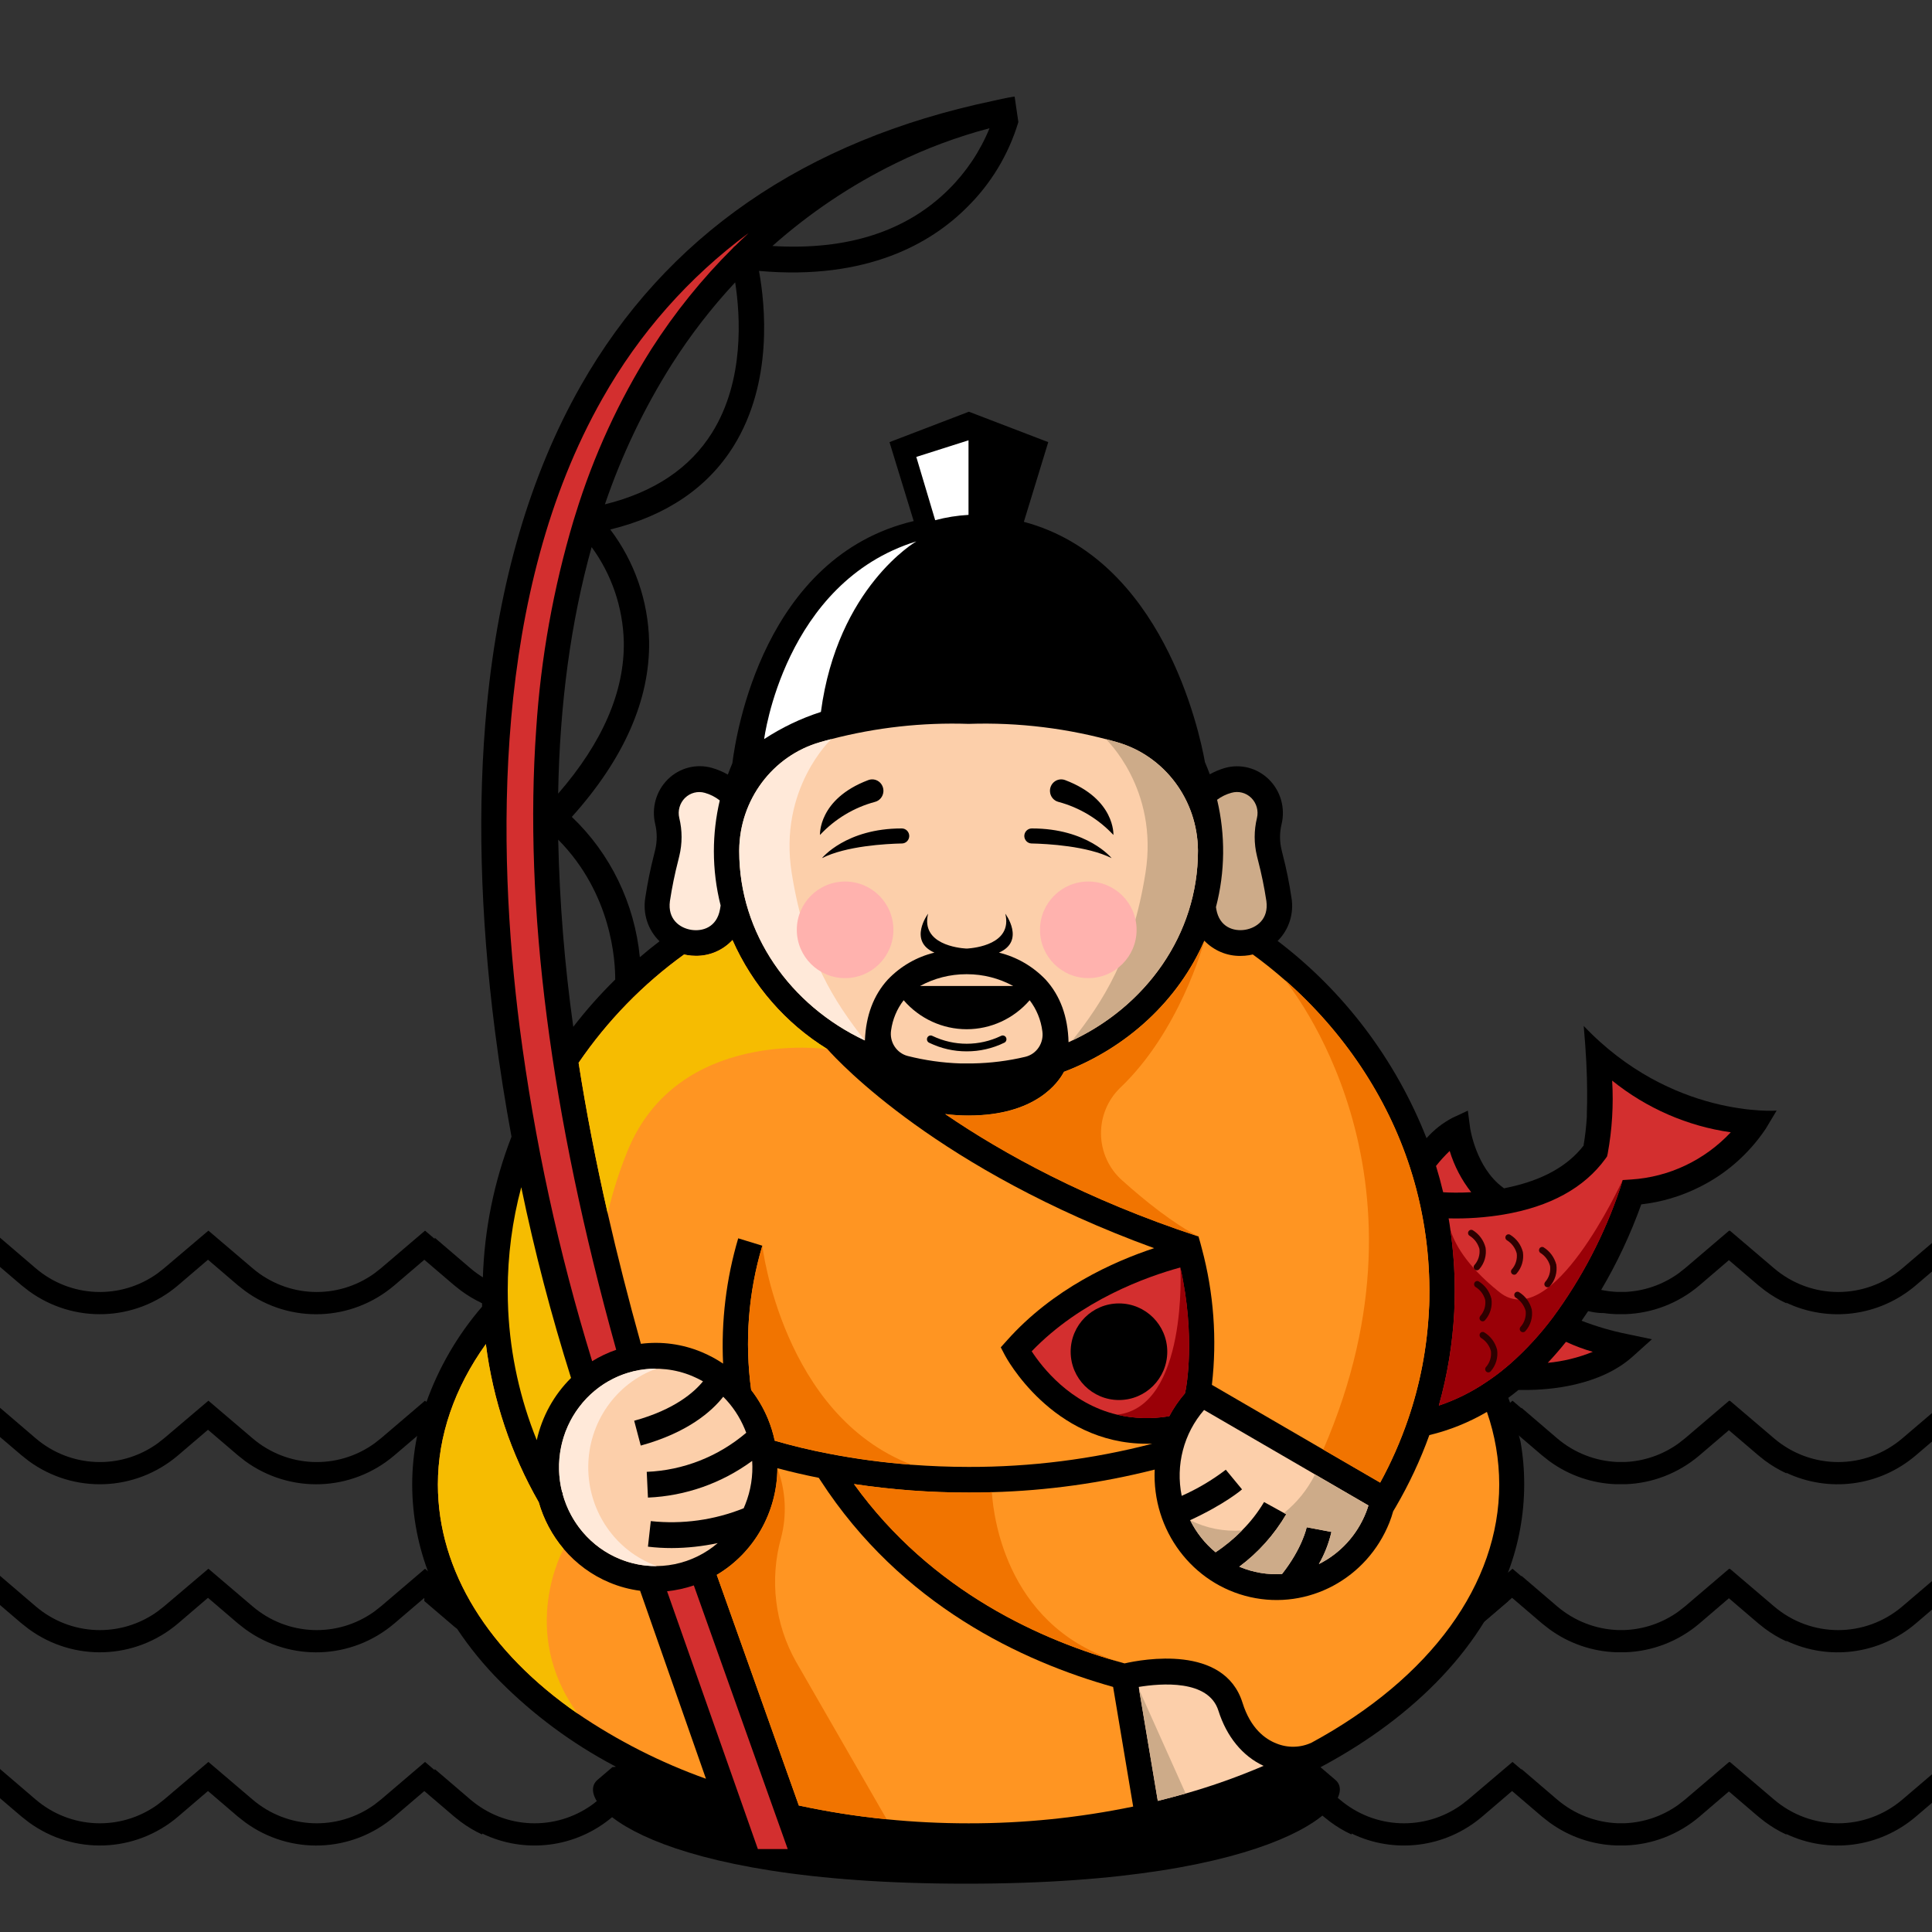 <svg xmlns="http://www.w3.org/2000/svg" width="40" height="40" viewBox="0 0 40 40"><rect x="0" y="0" width="40" height="40" fill="#333333" stroke="none"/><g fill="none" fill-rule="evenodd"><path fill="#000" fill-rule="nonzero" d="M32.076,37.729 L31.924,37.61 L31.306,37.081 L30.688,37.61 C29.917,38.267 28.857,38.384 27.983,37.961 L27.981,38.001 L27.981,37.981 C27.825,37.909 27.677,37.82 27.538,37.717 L27.403,37.61 L26.785,37.082 L26.167,37.61 C25.278,38.368 24.006,38.408 23.076,37.729 L22.924,37.61 L22.306,37.081 L21.688,37.61 C20.917,38.267 19.857,38.384 18.983,37.961 L18.981,38.001 L18.981,37.981 C18.825,37.909 18.677,37.82 18.538,37.717 L18.403,37.61 L17.785,37.082 L17.167,37.61 C16.278,38.368 15.006,38.408 14.076,37.729 L13.924,37.61 L13.306,37.081 L12.688,37.61 C11.917,38.267 10.857,38.384 9.983,37.961 L9.981,38.001 L9.981,37.981 C9.825,37.909 9.677,37.82 9.538,37.717 L9.403,37.61 L8.785,37.082 L8.167,37.61 C7.278,38.368 6.006,38.408 5.076,37.729 L4.924,37.61 L4.306,37.081 L3.688,37.61 C2.799,38.367 1.527,38.407 0.597,37.729 L0.445,37.61 L3.55271368e-15,37.23 L3.55271368e-15,36.625 L0.737,37.256 C1.462,37.875 2.498,37.912 3.26,37.365 L3.399,37.256 L4.315,36.479 L5.227,37.256 C5.952,37.875 6.988,37.912 7.75,37.365 L7.889,37.256 L8.8,36.479 L9,36.65 L9,36.625 L9.737,37.256 C10.462,37.875 11.498,37.912 12.26,37.365 L12.399,37.256 L13.315,36.479 L14.227,37.256 C14.952,37.875 15.988,37.912 16.75,37.365 L16.889,37.256 L17.8,36.479 L18,36.65 L18,36.625 L18.737,37.256 C19.462,37.875 20.498,37.912 21.26,37.365 L21.399,37.256 L22.315,36.479 L23.227,37.256 C23.952,37.875 24.988,37.912 25.75,37.365 L25.889,37.256 L26.8,36.479 L27,36.65 L27,36.625 L27.737,37.256 C28.462,37.875 29.498,37.912 30.26,37.365 L30.399,37.256 L31.315,36.479 L31.499,36.636 L31.5,36.625 L32.237,37.256 C32.599,37.565 33.04,37.729 33.485,37.748 L33.642,37.748 C34.031,37.732 34.417,37.604 34.75,37.365 L34.889,37.256 L35.8,36.479 L35.807,36.486 L35.815,36.479 L36.727,37.256 C37.497,37.914 38.619,37.914 39.389,37.256 L39.389,37.256 L40.3,36.479 L40.285,37.082 L39.667,37.61 C38.902,38.262 37.853,38.383 36.983,37.971 L36.981,38.033 L36.981,37.981 C36.825,37.909 36.677,37.82 36.538,37.717 L36.403,37.61 L35.795,37.09 L35.188,37.61 C34.743,37.989 34.203,38.188 33.658,38.208 L33.455,38.208 C32.97,38.19 32.489,38.031 32.076,37.729 Z M32.076,33.729 L31.924,33.61 L31.306,33.081 L30.688,33.61 C29.917,34.267 28.857,34.384 27.983,33.961 L27.981,34.001 L27.981,33.981 C27.825,33.909 27.677,33.82 27.538,33.717 L27.403,33.61 L26.785,33.082 L26.167,33.61 C25.278,34.368 24.006,34.408 23.076,33.729 L22.924,33.61 L22.306,33.081 L21.688,33.61 C20.917,34.267 19.857,34.384 18.983,33.961 L18.981,34.001 L18.981,33.981 C18.825,33.909 18.677,33.82 18.538,33.717 L18.403,33.61 L17.785,33.082 L17.167,33.61 C16.278,34.368 15.006,34.408 14.076,33.729 L13.924,33.61 L13.306,33.081 L12.688,33.61 C11.917,34.267 10.857,34.384 9.983,33.961 L9.981,34.001 L9.981,33.981 C9.825,33.909 9.677,33.82 9.538,33.717 L9.403,33.61 L8.785,33.082 L8.167,33.61 C7.278,34.368 6.006,34.408 5.076,33.729 L4.924,33.61 L4.306,33.081 L3.688,33.61 C2.799,34.367 1.527,34.407 0.597,33.729 L0.445,33.61 L3.55271368e-15,33.23 L3.55271368e-15,32.625 L0.737,33.256 C1.462,33.875 2.498,33.912 3.26,33.365 L3.399,33.256 L4.315,32.479 L5.227,33.256 C5.952,33.875 6.988,33.912 7.75,33.365 L7.889,33.256 L8.8,32.479 L9,32.65 L9,32.625 L9.737,33.256 C10.462,33.875 11.498,33.912 12.26,33.365 L12.399,33.256 L13.315,32.479 L14.227,33.256 C14.952,33.875 15.988,33.912 16.75,33.365 L16.889,33.256 L17.8,32.479 L18,32.65 L18,32.625 L18.737,33.256 C19.462,33.875 20.498,33.912 21.26,33.365 L21.399,33.256 L22.315,32.479 L23.227,33.256 C23.952,33.875 24.988,33.912 25.75,33.365 L25.889,33.256 L26.8,32.479 L27,32.65 L27,32.625 L27.737,33.256 C28.462,33.875 29.498,33.912 30.26,33.365 L30.399,33.256 L31.315,32.479 L31.499,32.636 L31.5,32.625 L32.237,33.256 C32.599,33.565 33.04,33.729 33.485,33.748 L33.642,33.748 C34.031,33.732 34.417,33.604 34.75,33.365 L34.889,33.256 L35.8,32.479 L35.807,32.486 L35.815,32.479 L36.727,33.256 C37.497,33.914 38.619,33.914 39.389,33.256 L39.389,33.256 L40.3,32.479 L40.285,33.082 L39.667,33.61 C38.902,34.262 37.853,34.383 36.983,33.971 L36.981,34.033 L36.981,33.981 C36.825,33.909 36.677,33.82 36.538,33.717 L36.403,33.61 L35.795,33.09 L35.188,33.61 C34.743,33.989 34.203,34.188 33.658,34.208 L33.455,34.208 C32.97,34.19 32.489,34.031 32.076,33.729 Z M32.076,30.25 L31.924,30.13 L31.306,29.602 L30.688,30.13 C29.917,30.788 28.857,30.905 27.983,30.482 L27.981,30.522 L27.981,30.502 C27.825,30.429 27.677,30.341 27.538,30.238 L27.403,30.13 L26.785,29.603 L26.167,30.13 C25.278,30.889 24.006,30.928 23.076,30.25 L22.924,30.13 L22.306,29.602 L21.688,30.13 C20.917,30.788 19.857,30.905 18.983,30.482 L18.981,30.522 L18.981,30.502 C18.825,30.429 18.677,30.341 18.538,30.238 L18.403,30.13 L17.785,29.603 L17.167,30.13 C16.278,30.889 15.006,30.928 14.076,30.25 L13.924,30.13 L13.306,29.602 L12.688,30.13 C11.917,30.788 10.857,30.905 9.983,30.482 L9.981,30.522 L9.981,30.502 C9.825,30.429 9.677,30.341 9.538,30.238 L9.403,30.13 L8.785,29.603 L8.167,30.13 C7.278,30.889 6.006,30.928 5.076,30.25 L4.924,30.13 L4.306,29.602 L3.688,30.13 C2.799,30.888 1.527,30.928 0.597,30.25 L0.445,30.13 L3.55271368e-15,29.751 L3.55271368e-15,29.146 L0.737,29.777 C1.462,30.396 2.498,30.433 3.26,29.886 L3.399,29.777 L4.315,29 L5.227,29.777 C5.952,30.396 6.988,30.433 7.75,29.886 L7.889,29.777 L8.8,29 L9,29.171 L9,29.146 L9.737,29.777 C10.462,30.396 11.498,30.433 12.26,29.886 L12.399,29.777 L13.315,29 L14.227,29.777 C14.952,30.396 15.988,30.433 16.75,29.886 L16.889,29.777 L17.8,29 L18,29.171 L18,29.146 L18.737,29.777 C19.462,30.396 20.498,30.433 21.26,29.886 L21.399,29.777 L22.315,29 L23.227,29.777 C23.952,30.396 24.988,30.433 25.75,29.886 L25.889,29.777 L26.8,29 L27,29.171 L27,29.146 L27.737,29.777 C28.462,30.396 29.498,30.433 30.26,29.886 L30.399,29.777 L31.315,29 L31.499,29.157 L31.5,29.146 L32.237,29.777 C32.599,30.086 33.04,30.25 33.485,30.269 L33.642,30.269 C34.031,30.253 34.417,30.125 34.75,29.886 L34.889,29.777 L35.8,29 L35.807,29.007 L35.815,29 L36.727,29.777 C37.497,30.435 38.619,30.435 39.389,29.777 L39.389,29.777 L40.3,29 L40.285,29.603 L39.667,30.13 C38.902,30.783 37.853,30.903 36.983,30.492 L36.981,30.554 L36.981,30.502 C36.825,30.429 36.677,30.341 36.538,30.238 L36.403,30.13 L35.795,29.611 L35.188,30.13 C34.743,30.509 34.203,30.709 33.658,30.729 L33.455,30.729 C32.97,30.711 32.489,30.552 32.076,30.25 Z M32.076,26.729 L31.924,26.61 L31.306,26.081 L30.688,26.61 C29.917,27.267 28.857,27.384 27.983,26.961 L27.981,27.001 L27.981,26.981 C27.825,26.909 27.677,26.82 27.538,26.717 L27.403,26.61 L26.785,26.082 L26.167,26.61 C25.278,27.368 24.006,27.408 23.076,26.729 L22.924,26.61 L22.306,26.081 L21.688,26.61 C20.917,27.267 19.857,27.384 18.983,26.961 L18.981,27.001 L18.981,26.981 C18.825,26.909 18.677,26.82 18.538,26.717 L18.403,26.61 L17.785,26.082 L17.167,26.61 C16.278,27.368 15.006,27.408 14.076,26.729 L13.924,26.61 L13.306,26.081 L12.688,26.61 C11.917,27.267 10.857,27.384 9.983,26.961 L9.981,27.001 L9.981,26.981 C9.825,26.909 9.677,26.82 9.538,26.717 L9.403,26.61 L8.785,26.082 L8.167,26.61 C7.278,27.368 6.006,27.408 5.076,26.729 L4.924,26.61 L4.306,26.081 L3.688,26.61 C2.799,27.367 1.527,27.407 0.597,26.729 L0.445,26.61 L3.55271368e-15,26.23 L3.55271368e-15,25.625 L0.737,26.256 C1.462,26.875 2.498,26.912 3.26,26.365 L3.399,26.256 L4.315,25.479 L5.227,26.256 C5.952,26.875 6.988,26.912 7.75,26.365 L7.889,26.256 L8.8,25.479 L9,25.65 L9,25.625 L9.737,26.256 C10.462,26.875 11.498,26.912 12.26,26.365 L12.399,26.256 L13.315,25.479 L14.227,26.256 C14.952,26.875 15.988,26.912 16.75,26.365 L16.889,26.256 L17.8,25.479 L18,25.65 L18,25.625 L18.737,26.256 C19.462,26.875 20.498,26.912 21.26,26.365 L21.399,26.256 L22.315,25.479 L23.227,26.256 C23.952,26.875 24.988,26.912 25.75,26.365 L25.889,26.256 L26.8,25.479 L27,25.65 L27,25.625 L27.737,26.256 C28.462,26.875 29.498,26.912 30.26,26.365 L30.399,26.256 L31.315,25.479 L31.499,25.636 L31.5,25.625 L32.237,26.256 C32.599,26.565 33.04,26.729 33.485,26.748 L33.642,26.748 C34.031,26.732 34.417,26.604 34.75,26.365 L34.889,26.256 L35.8,25.479 L35.807,25.486 L35.815,25.479 L36.727,26.256 C37.497,26.914 38.619,26.914 39.389,26.256 L39.389,26.256 L40.3,25.479 L40.285,26.082 L39.667,26.61 C38.902,27.262 37.853,27.383 36.983,26.971 L36.981,27.033 L36.981,26.981 C36.825,26.909 36.677,26.82 36.538,26.717 L36.403,26.61 L35.795,26.09 L35.188,26.61 C34.743,26.989 34.203,27.188 33.658,27.208 L33.455,27.208 C32.97,27.19 32.489,27.031 32.076,26.729 Z"/><g fill-rule="nonzero" transform="translate(8.534 2)"><path fill="#000" d="M24.606,24.724 C24.942,24.157 25.223,23.558 25.447,22.935 C25.862,22.888 26.267,22.769 26.643,22.581 C27.199,22.308 27.674,21.89 28.023,21.371 L28.249,20.994 C28.249,20.994 26.076,21.157 24.255,19.241 C24.305,19.799 24.325,20.245 24.326,20.597 C24.326,20.762 24.326,20.912 24.32,21.053 C24.32,21.076 24.32,21.098 24.32,21.118 C24.308,21.317 24.286,21.514 24.253,21.71 C24.253,21.713 24.253,21.715 24.253,21.718 C23.924,22.143 23.403,22.431 22.708,22.581 C22.674,22.589 22.64,22.595 22.605,22.603 L22.576,22.581 C22.021,22.167 21.904,21.359 21.903,21.351 L21.856,20.995 L21.536,21.144 C21.334,21.25 21.153,21.393 21.001,21.565 C20.361,19.94 19.295,18.527 17.918,17.481 C18.153,17.249 18.26,16.912 18.204,16.583 C18.159,16.28 18.098,15.98 18.021,15.684 L18,15.597 C17.957,15.422 17.957,15.238 18,15.062 C18.08,14.728 17.98,14.376 17.737,14.137 C17.495,13.898 17.147,13.808 16.822,13.901 C16.715,13.932 16.611,13.976 16.513,14.031 C16.482,13.947 16.449,13.862 16.413,13.779 C16.292,13.106 15.522,9.565 12.664,8.804 L13.169,7.154 L11.526,6.524 L9.882,7.154 L10.383,8.788 C7.285,9.521 6.706,13.177 6.629,13.801 C6.596,13.88 6.564,13.958 6.535,14.037 C6.432,13.978 6.322,13.932 6.208,13.899 C5.884,13.806 5.535,13.896 5.293,14.135 C5.051,14.374 4.951,14.726 5.031,15.06 C5.073,15.236 5.073,15.42 5.031,15.596 L5.01,15.682 C4.934,15.978 4.872,16.278 4.827,16.581 C4.77,16.915 4.881,17.255 5.121,17.488 C4.982,17.594 4.845,17.704 4.713,17.818 C4.605,16.707 4.105,15.674 3.305,14.913 C4.384,13.711 4.924,12.488 4.905,11.273 C4.885,10.436 4.603,9.626 4.101,8.963 C5.26,8.68 6.119,8.096 6.655,7.235 C7.471,5.92 7.311,4.324 7.18,3.609 C9.433,3.81 10.756,3.021 11.478,2.3 C11.978,1.812 12.347,1.202 12.55,0.527 L12.473,0 C12.456,0 12.295,0.025 12.026,0.088 C8.12,0.909 5.25,2.892 3.491,5.985 C2.449,7.817 1.792,10.05 1.545,12.621 C1.348,14.671 1.404,16.934 1.715,19.356 C1.812,20.118 1.93,20.848 2.056,21.534 C1.694,22.467 1.493,23.457 1.463,24.461 C1.362,24.401 1.239,24.885 1.447,24.981 L1.447,25.053 C0.943,25.636 0.55,26.311 0.289,27.042 L0.25,27.009 L0.098,27.75 C0.033,28.074 0,28.405 0,28.737 C0.001,29.39 0.126,30.036 0.368,30.641 L0.253,30.543 L0.251,31.148 L0.869,31.676 C0.889,31.693 0.909,31.709 0.93,31.724 C1.19,32.114 1.487,32.477 1.816,32.808 C2.514,33.508 3.31,34.097 4.179,34.557 C4.193,34.566 4.208,34.573 4.222,34.58 L4.145,34.587 L3.836,34.851 C3.314,35.297 4.879,37 11.465,37 C18.051,37 19.637,35.293 19.114,34.851 L18.805,34.588 L18.834,34.573 L18.842,34.568 C18.85,34.565 18.858,34.561 18.865,34.556 C18.88,34.549 18.895,34.54 18.91,34.532 C19.369,34.281 19.794,34.009 20.182,33.719 C21.039,33.079 21.719,32.353 22.199,31.571 L22.691,31.151 L22.69,30.551 C22.909,29.973 23.022,29.358 23.023,28.738 C23.024,28.438 22.998,28.138 22.946,27.843 L22.738,27.064 C22.724,27.023 22.709,26.982 22.694,26.941 C22.765,26.888 22.835,26.834 22.904,26.778 C22.945,26.778 22.993,26.778 23.05,26.778 C23.537,26.778 24.586,26.699 25.271,26.084 L25.667,25.728 L25.158,25.621 C24.835,25.556 24.519,25.464 24.211,25.345 C24.257,25.278 24.303,25.211 24.347,25.145 C25.123,25.332 25.196,24.818 24.606,24.724 Z M11.953,0.655 C11.759,1.129 11.473,1.558 11.113,1.916 C10.233,2.793 9.006,3.187 7.458,3.093 C8.229,2.408 9.086,1.833 10.007,1.382 C10.631,1.075 11.283,0.832 11.953,0.655 Z M6.687,3.846 C6.795,4.542 6.879,5.881 6.212,6.953 C5.753,7.692 5.007,8.191 3.99,8.442 C4.338,7.419 4.805,6.442 5.381,5.533 C5.765,4.931 6.202,4.366 6.687,3.846 Z M3.715,9.327 C4.13,9.893 4.363,10.577 4.381,11.284 C4.399,12.315 3.942,13.372 3.022,14.431 C3.054,12.57 3.285,10.868 3.715,9.327 Z M3.335,19.26 C3.155,17.976 3.051,16.682 3.023,15.384 C4.136,16.509 4.206,17.907 4.203,18.281 C3.892,18.586 3.602,18.913 3.335,19.259 L3.335,19.26 Z"/><path fill="#000" d="M4.301 34.625 4.147 34.639 4.218 34.58C4.242 34.597 4.272 34.611 4.301 34.625ZM1.67 35.166C1.539 35.107 1.414 35.034 1.297 34.949L1.297 34.949C1.414 35.034 1.539 35.107 1.67 35.166L1.67 35.166Z"/><polygon fill="#000" points="19.113 34.851 18.803 34.588 18.802 34.587 18.803 34.587"/><path fill="#D32F2F" d="M21.48,21.829 C21.575,22.14 21.726,22.43 21.926,22.684 C21.685,22.697 21.481,22.693 21.345,22.684 C21.302,22.503 21.253,22.322 21.197,22.14 C21.284,22.03 21.379,21.926 21.48,21.829 Z"/><path fill="#CDAB89" d="M16.665,14.558 C16.754,14.492 16.854,14.443 16.961,14.414 C17.107,14.372 17.263,14.412 17.372,14.519 C17.481,14.627 17.526,14.785 17.49,14.935 C17.427,15.194 17.427,15.465 17.49,15.723 L17.512,15.812 C17.584,16.09 17.642,16.371 17.685,16.655 C17.736,17.033 17.48,17.211 17.245,17.25 C17.011,17.288 16.713,17.198 16.648,16.824 C16.648,16.811 16.643,16.796 16.641,16.781 C16.831,16.054 16.839,15.289 16.665,14.558 L16.665,14.558 Z"/><path fill="#FF9522" d="M21.06,24.719 C21.06,24.851 21.06,24.987 21.05,25.135 C21.012,25.906 20.866,26.667 20.615,27.395 C20.461,27.844 20.268,28.28 20.041,28.696 L18.862,28.012 L16.557,26.672 C16.666,25.725 16.595,24.766 16.348,23.847 C16.339,23.809 16.328,23.768 16.318,23.734 C16.308,23.7 16.293,23.643 16.279,23.597 L16.279,23.597 L16.274,23.597 C13.957,22.835 12.226,21.878 11.035,21.064 C11.195,21.085 11.357,21.096 11.518,21.095 C12.913,21.095 13.383,20.403 13.494,20.19 C14.807,19.69 15.864,18.706 16.4,17.476 L16.4,17.476 C16.598,17.681 16.868,17.795 17.15,17.791 C17.209,17.791 17.268,17.786 17.326,17.777 C17.353,17.773 17.378,17.767 17.404,17.761 C17.635,17.929 17.858,18.108 18.072,18.296 L18.072,18.296 C19.279,19.355 20.182,20.703 20.657,22.173 C20.745,22.442 20.818,22.716 20.877,22.994 C20.998,23.56 21.06,24.139 21.06,24.719 L21.06,24.719 Z"/><path fill="#FCCFAA" d="M19.798,29.169 C19.783,29.219 19.765,29.269 19.746,29.318 C19.561,29.783 19.214,30.162 18.772,30.382 C18.891,30.175 18.978,29.951 19.032,29.717 L18.519,29.62 C18.519,29.624 18.431,30.052 18.009,30.588 C17.712,30.607 17.415,30.557 17.139,30.443 L17.125,30.436 C17.517,30.145 17.847,29.775 18.096,29.351 L18.049,29.325 L17.637,29.098 C17.51,29.312 17.357,29.509 17.181,29.684 C17.014,29.854 16.83,30.006 16.632,30.137 C16.413,29.957 16.234,29.731 16.106,29.474 C16.819,29.145 17.166,28.85 17.181,28.836 L16.845,28.429 C16.562,28.645 16.256,28.826 15.932,28.97 C15.802,28.336 15.974,27.677 16.395,27.192 L18.692,28.526 L19.798,29.169 Z"/><path fill="#D32F2F" d="M16.017,26.762 L15.999,26.847 C15.874,26.992 15.765,27.15 15.675,27.32 C15.316,27.382 14.949,27.372 14.594,27.289 C13.622,27.057 13.043,26.309 12.826,25.977 C13.844,24.919 15.203,24.433 15.902,24.242 C16.228,25.683 16.019,26.75 16.017,26.762 Z"/><path fill="#FCCFAA" d="M12.444 18.414 10.514 18.414C10.807 18.254 11.136 18.17 11.469 18.17L11.489 18.17C11.822 18.17 12.15 18.254 12.444 18.414L12.444 18.414ZM12.694 19.88C12.338 19.965 11.975 20.01 11.609 20.017L11.348 20.017C10.981 20.005 10.616 19.953 10.259 19.863 10.028 19.803 9.878 19.573 9.915 19.332 9.946 19.104 10.036 18.889 10.175 18.709 10.506 19.091 10.981 19.309 11.48 19.309 11.979 19.309 12.454 19.091 12.784 18.709 12.927 18.895 13.018 19.118 13.047 19.353 13.081 19.595 12.928 19.824 12.694 19.88Z"/><path fill="#FCCFAA" d="M16.268,15.602 L16.268,15.621 C16.268,17.355 15.173,18.865 13.589,19.578 C13.576,19.048 13.417,18.613 13.114,18.281 C12.85,18.006 12.515,17.812 12.148,17.723 C12.701,17.481 12.28,16.917 12.28,16.917 C12.434,17.553 11.639,17.627 11.501,17.638 C11.487,17.638 11.474,17.638 11.46,17.638 C11.322,17.629 10.527,17.553 10.681,16.917 C10.681,16.917 10.26,17.481 10.812,17.723 C10.445,17.812 10.11,18.005 9.847,18.281 C9.551,18.605 9.393,19.028 9.373,19.542 C7.828,18.815 6.772,17.335 6.772,15.622 L6.772,15.603 C6.781,14.56 7.464,13.648 8.448,13.366 C8.525,13.343 8.602,13.322 8.679,13.302 L8.679,13.302 C9.607,13.061 10.563,12.955 11.519,12.987 C12.556,12.952 13.592,13.08 14.592,13.366 C15.575,13.648 16.258,14.559 16.268,15.602 L16.268,15.602 Z"/><path fill="#FFE9D9" d="M5.336,16.656 C5.379,16.372 5.437,16.089 5.509,15.811 L5.53,15.724 C5.593,15.465 5.593,15.195 5.53,14.936 C5.494,14.786 5.539,14.628 5.648,14.52 C5.757,14.413 5.914,14.373 6.059,14.415 C6.171,14.446 6.276,14.5 6.368,14.572 C6.287,14.917 6.246,15.27 6.246,15.624 C6.246,16.003 6.293,16.381 6.386,16.748 L6.386,16.748 C6.381,16.775 6.377,16.802 6.373,16.826 C6.306,17.201 6.009,17.289 5.775,17.251 C5.541,17.213 5.285,17.034 5.336,16.656 Z"/><path fill="#FF9522" d="M15.207,27.891 L15.322,27.891 C14.079,28.213 12.802,28.374 11.519,28.371 C11.122,28.371 10.727,28.355 10.337,28.326 C9.76,28.283 9.186,28.206 8.618,28.096 L8.618,28.096 C8.241,28.023 7.87,27.934 7.506,27.828 C7.473,27.674 7.426,27.522 7.366,27.376 C7.277,27.161 7.16,26.96 7.018,26.777 C6.881,25.776 6.96,24.757 7.249,23.791 L6.75,23.638 C6.501,24.478 6.395,25.356 6.437,26.232 C6.296,26.137 6.146,26.057 5.99,25.992 C5.593,25.827 5.161,25.768 4.735,25.822 C4.477,24.898 4.248,23.996 4.047,23.117 C3.803,22.045 3.602,21.007 3.445,20.003 C4.04,19.132 4.779,18.373 5.629,17.76 C5.651,17.764 5.671,17.77 5.693,17.773 C5.752,17.783 5.811,17.788 5.87,17.788 C6.157,17.792 6.433,17.674 6.631,17.461 C7.046,18.399 7.731,19.186 8.594,19.718 C8.842,19.997 10.906,22.219 15.361,23.842 C14.52,24.119 13.265,24.681 12.31,25.757 L12.186,25.895 L12.272,26.06 C12.284,26.084 13.245,27.891 15.207,27.891 Z"/><path fill="#FCCFAA" d="M5.373,30.051 C5.693,30.05 6.012,30.015 6.326,29.948 C5.804,30.394 5.095,30.539 4.445,30.331 C3.795,30.124 3.294,29.593 3.114,28.923 L3.121,28.918 L3.104,28.889 C2.916,28.142 3.156,27.35 3.725,26.843 C4.294,26.335 5.094,26.198 5.794,26.488 C5.872,26.521 5.947,26.558 6.021,26.599 C5.844,26.818 5.438,27.184 4.596,27.415 L4.732,27.929 C5.712,27.66 6.207,27.214 6.44,26.918 C6.63,27.108 6.781,27.335 6.885,27.586 L6.916,27.664 C6.335,28.158 5.611,28.442 4.856,28.473 L4.881,29.006 C5.658,28.973 6.408,28.709 7.039,28.246 C7.059,28.554 7.01,28.863 6.896,29.148 C6.885,29.174 6.874,29.199 6.863,29.227 C6.252,29.472 5.593,29.563 4.94,29.493 L4.881,30.022 C5.044,30.042 5.208,30.051 5.373,30.051 Z"/><path fill="#D32F2F" d="M3.939,6.251 C4.699,4.903 5.73,3.736 6.965,2.825 C6.873,2.911 6.78,2.999 6.689,3.089 C6.673,3.1 6.659,3.113 6.647,3.127 C6.645,3.13 6.644,3.132 6.642,3.134 C6.004,3.767 5.436,4.47 4.95,5.231 C4.281,6.29 3.754,7.436 3.384,8.638 C3.379,8.651 3.345,8.763 3.34,8.779 C2.922,10.181 2.663,11.627 2.568,13.089 C2.306,16.749 2.864,21.074 4.224,25.946 C4.05,26.006 3.883,26.085 3.726,26.182 C3.032,23.928 2.53,21.616 2.226,19.273 C1.751,15.545 1.661,10.257 3.939,6.251 Z"/><path fill="#F6BC01" d="M2.258,22.58 C2.534,23.914 2.879,25.232 3.289,26.529 C2.935,26.879 2.688,27.327 2.579,27.817 C2.234,26.965 2.034,26.058 1.988,25.137 C1.981,24.987 1.978,24.851 1.978,24.719 C1.977,23.997 2.072,23.277 2.258,22.58 L2.258,22.58 Z"/><path fill="#FF9522" d="M6.082,34.827 C5.145,34.493 4.253,34.04 3.427,33.479 C1.59,32.208 0.532,30.531 0.532,28.734 C0.532,27.731 0.874,26.737 1.525,25.828 C1.672,26.983 2.044,28.097 2.62,29.102 C2.722,29.458 2.898,29.788 3.135,30.068 L3.135,30.068 C3.395,30.375 3.723,30.615 4.091,30.767 C4.293,30.851 4.504,30.907 4.719,30.935 L6.082,34.827 Z"/><path fill="#D32F2F" d="M7.775,36.283 L7.157,36.283 L5.277,30.945 C5.465,30.926 5.651,30.885 5.831,30.824 L7.775,36.283 Z"/><path fill="#FF9522" d="M14.927,35.403 C13.805,35.635 12.664,35.752 11.519,35.75 C10.948,35.75 10.381,35.722 9.824,35.666 C9.213,35.606 8.606,35.51 8.005,35.381 L6.306,30.606 C7.078,30.149 7.555,29.309 7.561,28.398 C7.844,28.473 8.129,28.539 8.418,28.597 L8.452,28.649 C10.127,31.235 12.64,32.401 14.512,32.926 L14.927,35.403 Z"/><path fill="#FCCFAA" d="M17.627,34.56 C17.101,34.785 16.563,34.977 16.014,35.133 C15.824,35.186 15.632,35.237 15.437,35.286 L15.051,32.983 L15.051,32.983 L15.043,32.926 C15.5,32.851 16.488,32.768 16.692,33.418 C16.862,33.956 17.192,34.359 17.627,34.56 Z"/><path fill="#FF9522" d="M22.506,28.734 C22.506,30.792 21.091,32.738 18.624,34.078 C18.393,34.187 18.127,34.193 17.891,34.096 C17.659,34.005 17.357,33.786 17.191,33.254 C16.811,32.041 15.119,32.354 14.749,32.439 L14.749,32.439 C13.05,31.975 10.756,30.957 9.148,28.726 C9.934,28.844 10.728,28.903 11.522,28.902 C11.684,28.902 11.844,28.902 12.004,28.894 C13.14,28.863 14.27,28.706 15.373,28.426 C15.315,29.68 16.15,30.795 17.351,31.066 C18.552,31.337 19.769,30.684 20.233,29.521 C20.263,29.442 20.289,29.368 20.31,29.29 L20.364,29.199 C20.64,28.726 20.873,28.228 21.059,27.712 C21.477,27.612 21.878,27.45 22.251,27.232 C22.419,27.715 22.505,28.223 22.506,28.734 Z"/><path fill="#D32F2F" d="M24.443 25.988C24.144 26.109 23.83 26.186 23.511 26.216 23.64 26.079 23.766 25.933 23.888 25.781 24.068 25.864 24.253 25.934 24.443 25.988L24.443 25.988ZM27.3 21.443C26.758 22.021 26.022 22.37 25.239 22.42L25.061 22.432 25.061 22.432 25.008 22.604C24.684 23.563 24.215 24.463 23.618 25.273 23.356 25.624 23.06 25.946 22.733 26.235L22.66 26.297C22.527 26.41 22.386 26.516 22.24 26.612 21.935 26.819 21.604 26.984 21.256 27.1 21.434 26.467 21.541 25.816 21.575 25.158 21.582 25.001 21.585 24.856 21.585 24.715 21.585 24.293 21.554 23.872 21.494 23.454L21.494 23.454C21.484 23.375 21.471 23.301 21.458 23.225 21.838 23.235 22.219 23.208 22.594 23.146 23.555 22.984 24.265 22.595 24.705 21.99L24.738 21.943 24.751 21.888C24.843 21.389 24.874 20.88 24.844 20.373 25.555 20.946 26.403 21.316 27.3 21.443Z"/><path fill="#000" d="M24.387,21.118 C24.376,21.317 24.332,21.515 24.254,21.71 C24.319,21.514 24.363,21.316 24.387,21.118 Z"/><path fill="#FFF" d="M10.437,7.46 L11.518,7.116 L11.518,8.66 C11.285,8.673 11.054,8.71 10.828,8.77 L10.437,7.46 Z"/><path fill="#FFE9D9" d="M9.371,19.541 C7.827,18.814 6.77,17.334 6.77,15.621 L6.77,15.602 C6.779,14.559 7.462,13.647 8.446,13.365 C8.523,13.343 8.601,13.321 8.678,13.302 L8.678,13.302 C8.678,13.302 7.58,14.327 7.857,16.072 C8.134,17.817 8.747,18.747 9.371,19.541 Z"/><path fill="#CDAB89" d="M13.667,19.541 C15.211,18.814 16.268,17.334 16.268,15.621 L16.268,15.602 C16.259,14.559 15.576,13.647 14.592,13.365 C14.515,13.343 14.437,13.321 14.36,13.302 L14.36,13.302 C14.36,13.302 15.459,14.327 15.182,16.072 C14.905,17.817 14.291,18.747 13.667,19.541 Z"/><path fill="#FFE9D9" d="M5.059,30.424 C4.794,30.427 4.532,30.375 4.287,30.272 C3.711,30.033 3.277,29.535 3.112,28.923 L3.12,28.919 L3.103,28.89 C2.948,28.277 3.079,27.626 3.459,27.127 C3.838,26.627 4.423,26.335 5.043,26.336 L5.059,26.336 C4.212,26.642 3.645,27.461 3.645,28.378 C3.645,29.296 4.212,30.114 5.059,30.421 L5.059,30.424 Z"/><path fill="#F6BC01" d="M3.427 33.479C1.59 32.208.532 30.531.532 28.734.532 27.731.874 26.737 1.525 25.828 1.672 26.983 2.044 28.097 2.62 29.102 2.722 29.458 2.898 29.788 3.135 30.068L3.135 30.068C3.135 30.068 2.182 31.77 3.427 33.479ZM8.595 19.721C8.595 19.721 5.498 19.274 4.459 21.829 4.288 22.247 4.151 22.679 4.047 23.12 3.803 22.049 3.603 21.011 3.446 20.006 4.041 19.135 4.78 18.376 5.63 17.763 5.651 17.768 5.672 17.773 5.694 17.776 5.752 17.786 5.811 17.791 5.871 17.791 6.158 17.795 6.434 17.677 6.631 17.464 7.047 18.402 7.732 19.19 8.595 19.721Z"/><path fill="#F17400" d="M10.337 28.324C9.76 28.28 9.186 28.203 8.618 28.093L8.618 28.093C8.241 28.022 7.87 27.934 7.506 27.828 7.473 27.674 7.426 27.522 7.366 27.376 7.277 27.161 7.16 26.96 7.018 26.777 6.881 25.776 6.96 24.757 7.249 23.791 7.249 23.791 7.662 27.294 10.337 28.324ZM14.695 22.435C15.18 22.87 15.75 23.325 16.275 23.599 13.958 22.837 12.227 21.88 11.036 21.067 11.196 21.088 11.357 21.098 11.519 21.098 12.914 21.098 13.383 20.405 13.495 20.193 14.808 19.692 15.865 18.708 16.401 17.478 16.382 17.549 15.889 19.353 14.656 20.524 14.397 20.775 14.254 21.125 14.261 21.489 14.269 21.853 14.427 22.196 14.695 22.435L14.695 22.435ZM14.746 32.438C13.047 31.974 10.753 30.957 9.145 28.725 9.931 28.843 10.725 28.902 11.519 28.901 11.68 28.901 11.841 28.901 12.001 28.893 12.039 29.471 12.342 31.77 14.746 32.438Z"/><path fill="#CDAB89" d="M17.184 29.686C17.016 29.856 16.832 30.008 16.634 30.139 16.416 29.958 16.236 29.732 16.109 29.476 16.442 29.642 16.813 29.714 17.184 29.686ZM18.692 28.528 19.798 29.169C19.783 29.219 19.765 29.269 19.746 29.318 19.561 29.783 19.214 30.162 18.772 30.382 18.891 30.175 18.978 29.951 19.032 29.717L18.519 29.62C18.519 29.624 18.431 30.052 18.009 30.588 17.712 30.607 17.415 30.557 17.139 30.443L17.125 30.436C17.517 30.145 17.847 29.775 18.096 29.351L18.049 29.325C18.318 29.11 18.537 28.838 18.692 28.528Z"/><path fill="#F17400" d="M21.06,24.718 C21.06,24.851 21.06,24.987 21.05,25.135 C21.011,25.906 20.865,26.667 20.615,27.395 C20.46,27.844 20.269,28.28 20.041,28.696 L18.863,28.012 C21.358,22.257 18.132,18.384 18.073,18.293 C19.279,19.354 20.184,20.702 20.659,22.171 C20.924,22.992 21.059,23.851 21.06,24.715 L21.06,24.718 Z"/><path fill="#9A0007" d="M15.905 24.24C16.228 25.683 16.019 26.75 16.017 26.763L15.999 26.848C15.874 26.992 15.765 27.151 15.675 27.321 15.316 27.383 14.949 27.373 14.594 27.29 16.062 27.124 15.905 24.24 15.905 24.24ZM25.061 22.434 25.008 22.606C24.684 23.564 24.215 24.465 23.618 25.275 23.356 25.626 23.06 25.948 22.733 26.237L22.66 26.298C22.527 26.412 22.386 26.517 22.24 26.614 21.935 26.821 21.604 26.985 21.256 27.102 21.434 26.469 21.541 25.817 21.575 25.16 21.582 25.002 21.585 24.858 21.585 24.717 21.585 24.295 21.554 23.873 21.494 23.456 21.571 23.719 21.802 24.186 22.509 24.752 23.593 25.621 25.017 22.519 25.061 22.434Z"/><circle cx="14.633" cy="25.986" r="1" fill="#000"/><path fill="#2E0000" d="M22.042 24.3C22.028 24.3 22.014 24.295 22.002 24.286 21.989 24.275 21.98 24.259 21.977 24.242 21.975 24.224 21.98 24.206 21.991 24.193 22.073 24.102 22.111 23.979 22.096 23.857 22.064 23.744 21.992 23.647 21.894 23.586 21.878 23.578 21.867 23.563 21.863 23.546 21.858 23.529 21.86 23.511 21.869 23.496 21.887 23.464 21.926 23.453 21.958 23.47 22.089 23.55 22.185 23.68 22.223 23.831 22.247 23.991 22.2 24.154 22.094 24.275 22.081 24.291 22.062 24.3 22.042 24.3ZM22.162 25.357C22.148 25.357 22.134 25.352 22.122 25.343 22.109 25.332 22.1 25.316 22.098 25.299 22.096 25.281 22.101 25.264 22.111 25.25 22.193 25.159 22.231 25.037 22.216 24.915 22.185 24.801 22.113 24.704 22.013 24.644 21.985 24.624 21.977 24.585 21.994 24.555 22.011 24.525 22.047 24.513 22.078 24.528 22.21 24.607 22.305 24.737 22.344 24.888 22.368 25.048 22.32 25.211 22.214 25.331 22.202 25.347 22.183 25.357 22.162 25.357ZM22.815 24.392C22.8 24.392 22.786 24.387 22.775 24.378 22.761 24.367 22.752 24.351 22.75 24.334 22.748 24.316 22.752 24.299 22.763 24.285 22.845 24.194 22.884 24.071 22.868 23.949 22.837 23.836 22.764 23.739 22.666 23.679 22.635 23.66 22.624 23.62 22.642 23.588 22.66 23.556 22.7 23.545 22.731 23.564 22.862 23.643 22.958 23.772 22.996 23.923 23.02 24.083 22.972 24.246 22.866 24.367 22.854 24.383 22.835 24.392 22.815 24.392L22.815 24.392ZM22.996 25.582C22.981 25.582 22.967 25.577 22.955 25.567 22.942 25.557 22.933 25.541 22.931 25.523 22.929 25.506 22.934 25.488 22.945 25.474 23.027 25.385 23.067 25.262 23.053 25.14 23.021 25.027 22.949 24.93 22.85 24.868 22.835 24.86 22.824 24.845 22.82 24.828 22.815 24.811 22.817 24.793 22.826 24.778 22.844 24.746 22.883 24.735 22.915 24.752 23.046 24.832 23.141 24.962 23.18 25.113 23.204 25.273 23.157 25.436 23.05 25.556 23.037 25.573 23.017 25.583 22.996 25.582ZM23.506 24.652C23.491 24.652 23.477 24.647 23.466 24.638 23.452 24.627 23.443 24.612 23.441 24.594 23.439 24.576 23.444 24.559 23.454 24.545 23.536 24.455 23.574 24.332 23.559 24.21 23.528 24.097 23.456 24 23.357 23.939 23.329 23.919 23.321 23.881 23.338 23.851 23.354 23.82 23.391 23.808 23.422 23.823 23.553 23.903 23.648 24.032 23.688 24.183 23.711 24.343 23.663 24.506 23.558 24.627 23.545 24.643 23.526 24.652 23.506 24.652ZM22.28 26.414C22.255 26.414 22.233 26.4 22.222 26.377 22.211 26.354 22.213 26.326 22.229 26.306 22.31 26.216 22.349 26.094 22.334 25.972 22.303 25.859 22.23 25.762 22.131 25.701 22.1 25.682 22.09 25.641 22.107 25.609 22.116 25.594 22.13 25.583 22.147 25.578 22.164 25.574 22.181 25.576 22.196 25.585 22.328 25.665 22.423 25.794 22.462 25.945 22.485 26.105 22.438 26.267 22.332 26.388 22.32 26.404 22.301 26.414 22.28 26.414Z"/><path fill="#FFF" d="M7.287,13.302 C7.287,13.302 7.696,10.058 10.437,9.209 C10.437,9.209 8.805,10.155 8.462,12.74 C8.048,12.873 7.653,13.062 7.287,13.302 Z"/><path fill="#CDAB89" d="M16.014,35.133 C15.824,35.186 15.632,35.237 15.437,35.286 L15.051,32.983 L16.014,35.133 Z"/><path fill="#F17400" d="M9.824,35.666 C9.213,35.606 8.606,35.51 8.005,35.381 L6.306,30.606 C7.078,30.149 7.555,29.309 7.561,28.398 C7.734,28.858 7.761,29.361 7.638,29.837 C7.396,30.7 7.508,31.627 7.947,32.405 L9.824,35.666 Z"/><circle cx="13.998" cy="17.251" r="1" fill="#FFB2AE"/><circle cx="8.963" cy="17.251" r="1" fill="#FFB2AE"/><path fill="#000" d="M14.481 15.767C14.481 15.767 13.983 15.15 12.827 15.152 12.742 15.152 12.673 15.223 12.673 15.31L12.673 15.31C12.675 15.392 12.739 15.46 12.82 15.463 13.154 15.47 13.979 15.515 14.481 15.767ZM13.379 14.602C13.813 14.718 14.208 14.955 14.518 15.287 14.518 15.287 14.559 14.546 13.521 14.152 13.447 14.123 13.363 14.134 13.299 14.182 13.235 14.23 13.199 14.308 13.205 14.389L13.205 14.389C13.211 14.491 13.282 14.577 13.379 14.602L13.379 14.602ZM8.484 15.767C8.484 15.767 8.981 15.15 10.137 15.152 10.222 15.152 10.291 15.223 10.291 15.31L10.291 15.31C10.289 15.392 10.225 15.46 10.144 15.463 9.807 15.47 8.982 15.515 8.484 15.767ZM9.582 14.602C9.148 14.718 8.753 14.955 8.443 15.287 8.443 15.287 8.401 14.546 9.44 14.152 9.514 14.123 9.598 14.134 9.662 14.182 9.726 14.23 9.761 14.308 9.756 14.389L9.756 14.389C9.749 14.491 9.679 14.577 9.582 14.602L9.582 14.602ZM11.48 19.767C11.213 19.768 10.95 19.708 10.708 19.591 10.681 19.581 10.661 19.556 10.658 19.526 10.654 19.496 10.668 19.467 10.692 19.451 10.717 19.434 10.749 19.434 10.774 19.449 11.222 19.663 11.739 19.663 12.187 19.449 12.212 19.434 12.244 19.434 12.269 19.451 12.293 19.467 12.307 19.496 12.303 19.526 12.3 19.556 12.28 19.581 12.253 19.591 12.011 19.708 11.747 19.768 11.48 19.767L11.48 19.767Z"/></g></g></svg>